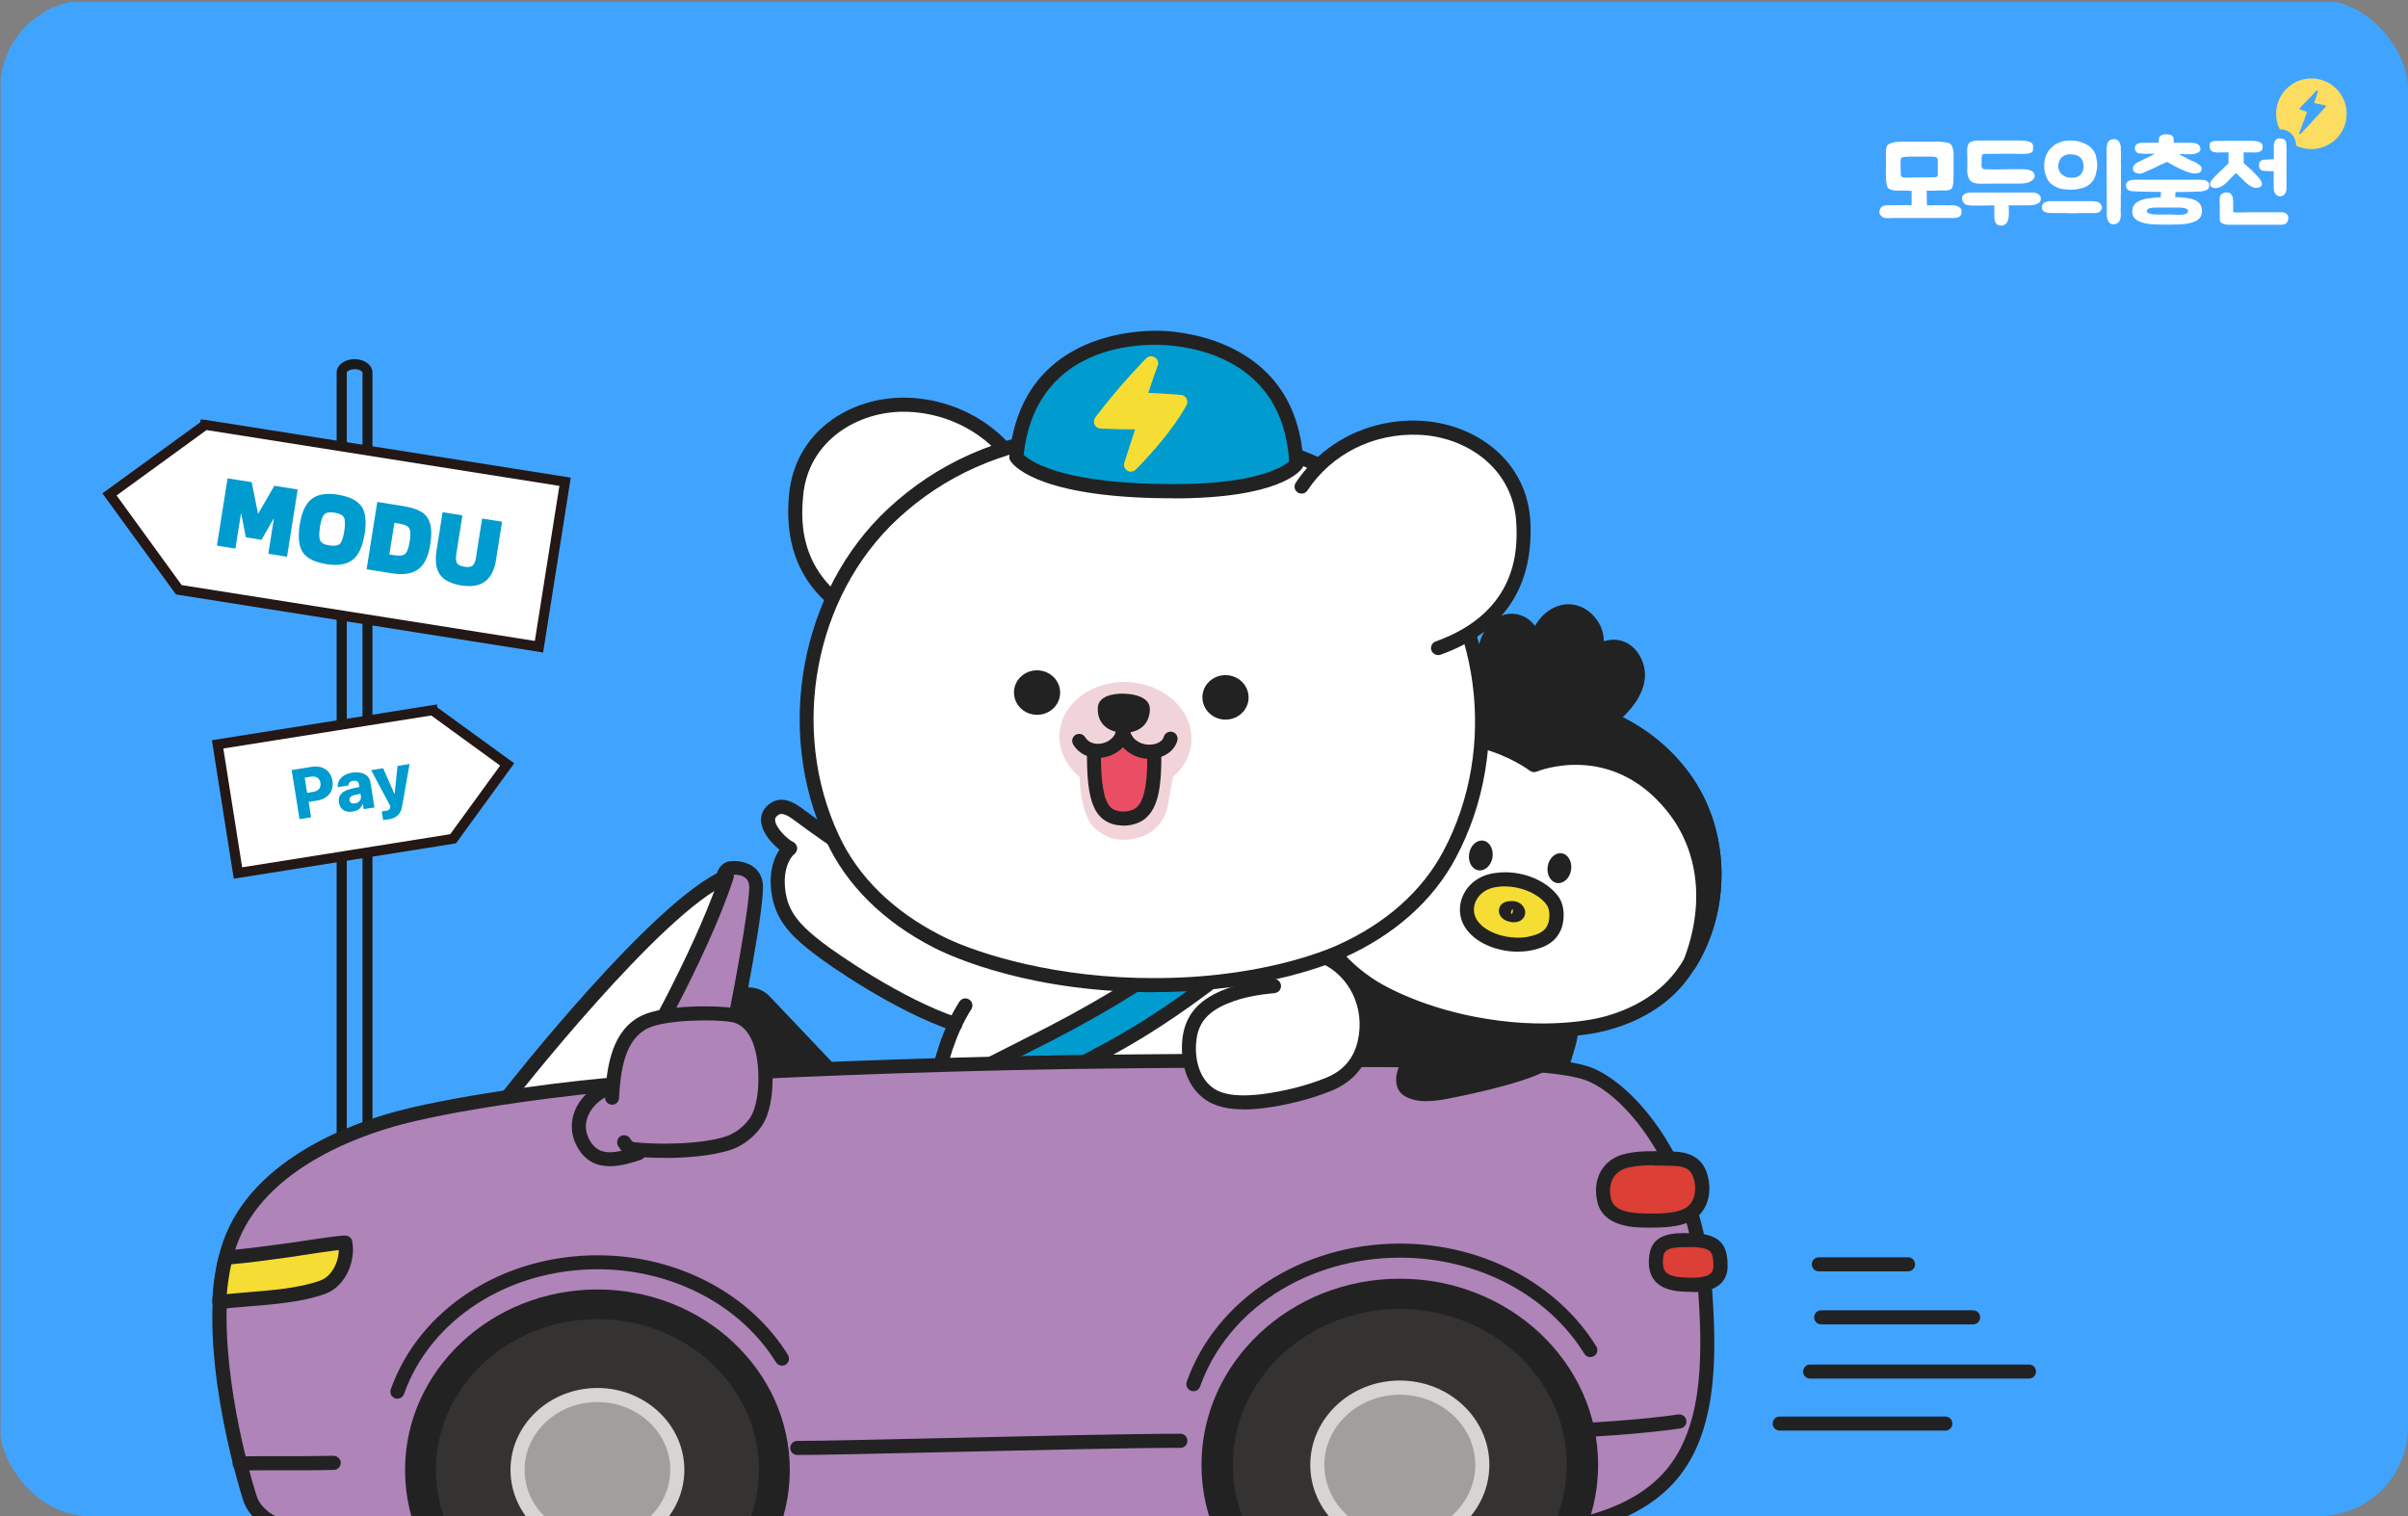 <svg width="270" height="170" viewBox="0 0 270 170" fill="none" xmlns="http://www.w3.org/2000/svg">
    <rect x="0" y="0" width="270" height="170" fill="#808080" stroke="none"/>
    <g clip-path="url(#clip0_5344_85744)">
        <path d="M270.06 164.284C270.063 164.284 270.066 164.287 270.066 164.29C270.063 167.576 267.366 170.23 264.055 170.23H6.077C2.752 170.23 0.066 167.551 0.066 164.273V6.188C0.066 2.899 2.763 0.23 6.077 0.23H264.044C267.357 0.242 270.055 2.91 270.055 6.188V164.278C270.055 164.282 270.057 164.284 270.06 164.284V164.284Z" fill="#40A4FF"/>
        <path d="M41.773 140.607H37.746V41.782C37.746 40.936 38.626 40.27 39.754 40.27C40.882 40.27 41.762 40.936 41.762 41.782V140.596L41.773 140.607ZM38.874 139.479H40.645V41.782C40.645 41.669 40.34 41.399 39.765 41.399C39.19 41.399 38.885 41.669 38.885 41.782V139.468L38.874 139.479Z" fill="#191A1A"/>
        <path d="M20.056 66.128L12.283 55.434L22.967 47.661L22.978 47.627L63.365 54.023L60.444 72.514L20.056 66.128Z" fill="white"/>
        <path d="M60.906 73.166L19.729 66.657L11.482 55.319L22.448 47.355L22.504 47.027L23.057 47.084L63.997 53.559L60.895 73.178L60.906 73.166ZM20.372 65.608L59.97 71.869L62.722 54.484L23.159 48.223L13.073 55.556L20.372 65.608Z" fill="#231815"/>
        <path d="M33.38 54.878L32.184 62.425L30.085 62.098L30.717 58.093L29.318 60.53L27.57 60.248L27.028 57.517L26.396 61.511L24.321 61.184L25.517 53.637L28.224 54.065L28.935 57.63L30.762 54.471L33.368 54.889L33.38 54.878Z" fill="#009BCF"/>
        <path d="M40.87 59.92C40.656 61.297 40.205 62.256 39.539 62.775C38.874 63.294 37.892 63.463 36.617 63.26C35.297 63.045 34.406 62.605 33.955 61.94C33.504 61.263 33.391 60.214 33.617 58.781C33.831 57.416 34.271 56.48 34.948 55.95C35.613 55.431 36.584 55.261 37.858 55.464C39.178 55.679 40.069 56.107 40.532 56.784C40.995 57.45 41.107 58.499 40.882 59.932L40.87 59.92ZM35.873 59.131C35.76 59.842 35.771 60.338 35.907 60.62C36.042 60.902 36.392 61.083 36.944 61.161C37.509 61.252 37.903 61.184 38.118 60.97C38.332 60.755 38.49 60.282 38.603 59.559C38.716 58.826 38.704 58.307 38.569 58.037C38.434 57.766 38.084 57.574 37.52 57.484C36.956 57.394 36.572 57.461 36.358 57.687C36.144 57.913 35.986 58.398 35.861 59.131H35.873Z" fill="#009BCF"/>
        <path d="M43.939 64.285L41.107 63.833L42.303 56.286L45.135 56.737C45.891 56.861 46.489 57.019 46.917 57.222C47.357 57.425 47.684 57.685 47.91 58.023C48.136 58.351 48.271 58.768 48.328 59.264C48.384 59.761 48.35 60.37 48.237 61.092C48.034 62.401 47.583 63.314 46.906 63.822C46.229 64.341 45.236 64.488 43.939 64.285ZM45.936 60.731C46.049 60.02 46.037 59.535 45.902 59.264C45.767 58.994 45.406 58.813 44.819 58.723L44.221 58.633L43.657 62.175L44.255 62.265C44.842 62.355 45.236 62.299 45.451 62.085C45.665 61.87 45.823 61.419 45.925 60.742L45.936 60.731Z" fill="#009BCF"/>
        <path d="M53.382 62.446L54.058 58.148L56.292 58.498L55.615 62.807C55.435 63.924 55.029 64.725 54.386 65.199C53.742 65.673 52.863 65.831 51.768 65.65C50.595 65.47 49.783 65.064 49.343 64.443C48.892 63.823 48.767 62.931 48.948 61.747L49.625 57.438L51.847 57.787L51.17 62.085C51.091 62.593 51.114 62.943 51.238 63.146C51.362 63.349 51.644 63.484 52.084 63.552C52.513 63.62 52.818 63.575 52.998 63.417C53.178 63.259 53.314 62.931 53.393 62.435L53.382 62.446Z" fill="#009BCF"/>
        <path d="M50.809 94.061L56.867 85.724L48.531 79.666V79.644L24.4 83.479L26.69 97.897L50.809 94.061Z" fill="white"/>
        <path d="M26.216 98.55L23.757 83.004L48.993 78.988L49.05 79.338L57.657 85.588L51.125 94.568L50.9 94.602L26.227 98.528L26.216 98.55ZM25.043 83.941L27.152 97.253L50.482 93.541L56.078 85.847L48.35 80.229L25.043 83.93V83.941Z" fill="#231815"/>
        <path d="M32.714 86.345L34.97 85.984C36.211 85.792 37.103 86.435 37.272 87.563C37.452 88.703 36.798 89.571 35.535 89.774L34.609 89.921L34.88 91.647L33.583 91.85L32.703 86.334L32.714 86.345ZM35.128 88.793C35.737 88.703 36.008 88.308 35.929 87.789C35.85 87.27 35.467 86.999 34.858 87.089L34.169 87.202L34.44 88.906L35.128 88.793Z" fill="#009BCF"/>
        <path d="M39.314 88.454C39.607 88.386 40.126 88.284 40.295 88.251L40.239 87.912C40.194 87.619 39.957 87.495 39.607 87.551C39.269 87.596 39.066 87.788 39.066 88.07L37.87 88.262C37.813 87.517 38.332 86.818 39.494 86.637C40.521 86.479 41.389 86.829 41.536 87.732L41.987 90.541L40.78 90.732L40.69 90.157H40.656C40.498 90.62 40.137 90.913 39.562 91.003C38.772 91.127 38.129 90.811 38.005 89.999C37.858 89.085 38.513 88.645 39.336 88.465L39.314 88.454ZM39.799 90.089C40.239 90.022 40.532 89.683 40.464 89.277L40.419 89.006C40.261 89.04 39.833 89.13 39.641 89.176C39.325 89.266 39.145 89.469 39.19 89.751C39.235 90.033 39.483 90.146 39.788 90.089H39.799Z" fill="#009BCF"/>
        <path d="M42.958 91.951L42.8 90.981C42.969 90.969 43.149 90.935 43.307 90.913C43.51 90.879 43.68 90.834 43.747 90.54L43.77 90.405L41.615 86.355L42.958 86.141L44.21 88.984H44.255L44.571 85.881L45.925 85.667L45.078 90.462C44.954 91.172 44.559 91.714 43.589 91.872C43.341 91.906 43.115 91.939 42.946 91.951H42.958Z" fill="#009BCF"/>
        <path d="M172.355 125.807C173.742 123.257 174.995 120.222 175.796 117.357C176.157 116.195 176.371 114.807 175.841 113.645C174.859 111.592 171.599 111.321 169.636 110.87C165.078 109.889 160.16 109.212 155.467 109.528C152.297 109.753 150.018 111.005 148.01 113.42C148.01 113.42 141.839 119.895 146.182 125.795" fill="#222222"/>
        <path d="M172.355 126.595C172.231 126.595 172.095 126.561 171.983 126.493C171.599 126.279 171.452 125.805 171.667 125.422C173.043 122.895 174.273 119.883 175.04 117.141C175.457 115.776 175.48 114.749 175.13 113.971C174.487 112.617 172.287 112.2 170.527 111.861C170.144 111.794 169.783 111.715 169.467 111.647C164.108 110.485 159.55 110.056 155.534 110.327C152.669 110.53 150.537 111.647 148.63 113.937C148.359 114.219 142.944 120.052 146.825 125.343C147.085 125.692 147.006 126.189 146.656 126.448C146.306 126.708 145.81 126.629 145.55 126.279C140.88 119.916 147.378 112.956 147.446 112.888C149.612 110.282 152.094 108.996 155.422 108.759C159.584 108.477 164.289 108.928 169.805 110.113C170.121 110.181 170.471 110.248 170.832 110.316C172.829 110.699 175.57 111.23 176.563 113.305C177.093 114.456 177.093 115.855 176.563 117.581C175.762 120.413 174.487 123.549 173.066 126.178C172.919 126.437 172.648 126.595 172.366 126.595H172.355Z" fill="#222222"/>
        <path d="M171.757 78.245C173.562 78.516 175.818 78.933 177.781 79.588C182.204 80.998 185.938 83.356 188.713 87.067C193.507 93.475 193.372 102.782 188.713 109.19C186.716 111.965 183.704 113.725 180.455 114.661C178.503 115.259 173.348 116.139 166.556 115.034L166.421 115.011C159.618 113.906 154.948 111.435 153.267 110.25C150.48 108.333 148.19 105.704 147.175 102.444C144.772 94.885 147.604 86.007 154.169 81.449C157.982 78.809 162.269 77.749 166.906 77.817C168.97 77.817 171.249 78.132 173.043 78.46" fill="white"/>
        <path d="M173.009 116.341C171.012 116.341 168.779 116.183 166.432 115.8L166.308 115.777C158.005 114.424 153.323 111.231 152.816 110.87C149.623 108.67 147.412 105.827 146.419 102.657C143.892 94.67 146.96 85.476 153.718 80.782C157.486 78.177 161.773 76.981 166.917 77.003C168.846 77.003 170.956 77.285 172.547 77.545C174.137 77.804 176.191 78.21 178.018 78.808C182.88 80.365 186.592 82.903 189.333 86.57C194.263 93.158 194.263 102.86 189.333 109.64C187.393 112.337 184.392 114.333 180.658 115.405C179 115.913 176.292 116.33 172.998 116.33L173.009 116.341ZM166.534 78.594C161.92 78.594 158.016 79.733 154.621 82.091C148.416 86.401 145.595 94.85 147.919 102.195C148.811 105.037 150.807 107.587 153.707 109.584C155.444 110.814 160.092 113.171 166.534 114.22L166.658 114.243C174.521 115.518 179.654 114.074 180.207 113.905C183.602 112.923 186.31 111.129 188.047 108.726C192.582 102.499 192.594 93.587 188.07 87.529C185.531 84.133 182.079 81.775 177.533 80.331C176.044 79.846 174.374 79.485 172.964 79.237C172.941 79.237 172.919 79.237 172.896 79.237C172.705 79.203 172.501 79.169 172.287 79.135C172.062 79.102 171.836 79.068 171.633 79.034C171.61 79.034 171.588 79.034 171.565 79.023C170.155 78.808 168.463 78.617 166.895 78.617C166.771 78.617 166.646 78.617 166.522 78.617L166.534 78.594Z" fill="#222222"/>
        <path d="M168.779 80.321C168.023 78.967 166.725 76.395 166.455 74.387C166.116 71.848 168 68.633 170.572 69.852C171.576 70.348 172.806 72.345 172.468 73.631C171.565 71.205 173.833 68.227 176.224 68.566C177.567 68.735 178.853 70.055 179.011 71.521C179.203 73.247 178.21 74.014 177.747 74.793C177.736 74.827 177.702 74.827 177.691 74.861C178.954 72.266 182.113 71.532 183.332 74.274C184.99 77.986 179.62 81.573 177.116 82.825" fill="#222222"/>
        <path d="M177.116 83.614C176.822 83.614 176.552 83.457 176.405 83.174C176.213 82.78 176.371 82.306 176.766 82.114C179.372 80.817 183.941 77.579 182.61 74.589C182.249 73.766 181.673 73.326 180.951 73.314C180.342 73.281 179.722 73.597 179.203 74.082C179.056 74.319 178.887 74.533 178.751 74.725C178.639 74.883 178.515 75.029 178.436 75.176C178.402 75.232 178.357 75.289 178.311 75.345C178.097 75.605 177.736 75.706 177.409 75.571C177.025 75.413 176.822 74.984 176.958 74.589C176.958 74.555 176.98 74.522 177.003 74.499C177.262 73.969 177.589 73.495 177.973 73.1C178.187 72.705 178.323 72.243 178.255 71.6C178.142 70.528 177.161 69.468 176.157 69.344C175.344 69.231 174.498 69.637 173.855 70.438C173.483 70.912 173.235 71.442 173.133 71.972C173.336 72.604 173.415 73.247 173.257 73.834C173.167 74.172 172.874 74.409 172.535 74.42C172.186 74.465 171.87 74.228 171.757 73.901C171.554 73.348 171.475 72.75 171.52 72.164C171.204 71.453 170.663 70.765 170.245 70.562C169.647 70.28 169.095 70.314 168.576 70.697C167.662 71.363 167.075 72.942 167.256 74.285C167.515 76.236 168.903 78.888 169.478 79.937C169.692 80.32 169.557 80.794 169.174 81.008C168.79 81.223 168.316 81.087 168.102 80.704C167.323 79.305 165.97 76.642 165.688 74.499C165.428 72.57 166.252 70.438 167.639 69.434C168.621 68.712 169.794 68.621 170.922 69.152C171.317 69.344 171.746 69.716 172.118 70.178C172.253 69.93 172.423 69.693 172.603 69.456C173.596 68.227 174.983 67.606 176.337 67.787C178.075 68.012 179.598 69.614 179.801 71.43C179.823 71.6 179.823 71.758 179.834 71.904C180.207 71.791 180.59 71.735 180.985 71.735C182.328 71.758 183.444 72.559 184.065 73.946C185.881 78.019 180.782 81.888 177.488 83.524C177.375 83.581 177.251 83.603 177.138 83.603L177.116 83.614Z" fill="#222222"/>
        <path d="M167.887 98.654C164.92 98.936 163.612 101.869 165.135 103.821C166.568 105.671 169.862 106.326 172.016 105.694C173.133 105.401 174.002 104.915 174.386 103.753C174.645 102.885 174.634 101.7 174.058 100.933C172.919 99.41 170.347 98.327 167.899 98.654" fill="#F5DD33"/>
        <path d="M170.245 106.719C168.136 106.719 165.755 105.929 164.503 104.305C163.634 103.199 163.454 101.766 164.018 100.469C164.65 99.014 166.06 98.044 167.797 97.874C170.415 97.525 173.303 98.619 174.679 100.458C175.48 101.496 175.423 103.007 175.13 103.966C174.566 105.647 173.19 106.189 172.208 106.448C171.622 106.617 170.945 106.708 170.245 106.708V106.719ZM168.767 99.386C168.508 99.386 168.248 99.397 167.978 99.442H167.944C166.782 99.555 165.857 100.176 165.451 101.101C165.124 101.868 165.225 102.692 165.733 103.346C166.951 104.925 169.918 105.489 171.768 104.937C172.851 104.655 173.359 104.248 173.607 103.504C173.788 102.883 173.81 101.958 173.393 101.417C172.603 100.345 170.73 99.397 168.756 99.397L168.767 99.386Z" fill="#222222"/>
        <path d="M169.749 103.414C169.636 103.414 169.512 103.414 169.377 103.38C168.553 103.245 168 102.681 168.068 102.026C168.113 101.541 168.519 101.056 169.343 101.045C169.952 100.977 170.539 101.237 170.832 101.699C171.069 102.083 171.08 102.534 170.843 102.895C170.708 103.098 170.392 103.414 169.749 103.414ZM169.602 101.925C169.523 102.004 169.456 102.117 169.433 102.263C169.433 102.365 169.433 102.455 169.478 102.511C169.546 102.444 169.602 102.353 169.625 102.229C169.647 102.117 169.625 102.004 169.602 101.936V101.925Z" fill="#222222"/>
        <path d="M167.346 96.136C167.199 97.061 166.489 97.704 165.767 97.592C165.045 97.479 164.582 96.633 164.729 95.719C164.875 94.805 165.586 94.151 166.308 94.264C167.03 94.376 167.493 95.222 167.346 96.136Z" fill="#222222"/>
        <path d="M176.157 97.558C176.01 98.484 175.299 99.126 174.577 99.014C173.855 98.901 173.393 98.055 173.539 97.141C173.686 96.216 174.397 95.573 175.119 95.686C175.841 95.799 176.303 96.645 176.157 97.558Z" fill="#222222"/>
        <path d="M173.054 78.447C172.851 78.413 172.626 78.368 172.411 78.334C172.197 78.3 171.971 78.266 171.768 78.232L173.054 78.447Z" fill="white"/>
        <path d="M173.054 79.238C173.054 79.238 172.964 79.238 172.93 79.238L171.644 79.023C171.215 78.956 170.922 78.549 170.99 78.121C171.058 77.692 171.452 77.399 171.881 77.455L173.19 77.669C173.618 77.749 173.9 78.155 173.833 78.583C173.765 78.967 173.438 79.238 173.054 79.238Z" fill="#222222"/>
        <path d="M188.713 87.056C185.938 83.344 182.203 80.986 177.781 79.576C176.044 79.001 174.081 78.606 172.4 78.335C172.614 78.369 172.84 78.414 173.043 78.448L171.757 78.234C171.971 78.267 172.186 78.301 172.4 78.335C170.719 78.053 168.734 77.816 166.906 77.805C162.269 77.749 157.982 78.798 154.169 81.438C147.976 85.736 145.11 93.87 146.814 101.135C146.453 94.468 148.946 88.376 154.282 84.98C163.33 79.226 172.016 85.769 172.016 85.769C172.016 85.769 180.726 82.047 187.483 90.372C191.477 95.291 191.917 101.857 189.457 108.062C193.372 101.721 193.237 93.091 188.713 87.056Z" fill="#222222"/>
        <path d="M189.457 108.862C189.333 108.862 189.221 108.84 189.108 108.783C188.747 108.603 188.578 108.163 188.724 107.79C191.195 101.541 190.529 95.381 186.874 90.891C180.568 83.118 172.411 86.48 172.332 86.514C172.073 86.627 171.768 86.593 171.543 86.424C171.204 86.175 163.172 80.287 154.711 85.668C149.826 88.77 147.231 94.4 147.604 101.112C147.626 101.518 147.333 101.879 146.927 101.935C146.521 101.992 146.137 101.732 146.047 101.337C144.23 93.644 147.389 85.205 153.718 80.817C157.486 78.211 161.773 77.015 166.917 77.037C168.508 77.037 170.403 77.229 172.524 77.579C174.645 77.917 176.495 78.346 178.018 78.842C182.88 80.399 186.592 82.938 189.333 86.604C193.947 92.775 194.263 101.777 190.112 108.501C189.965 108.738 189.706 108.873 189.435 108.873L189.457 108.862ZM176.71 84.19C179.992 84.19 184.358 85.273 188.092 89.887C189.796 91.985 190.913 94.388 191.432 96.994C191.24 93.587 190.112 90.259 188.081 87.54C185.543 84.145 182.091 81.787 177.544 80.343C176.258 79.925 174.735 79.553 172.987 79.249C172.964 79.249 172.942 79.249 172.93 79.249L171.644 79.034C171.644 79.034 171.599 79.034 171.588 79.023C169.828 78.763 168.26 78.628 166.929 78.617C162.145 78.549 158.129 79.7 154.643 82.114C151.845 84.054 149.736 86.852 148.472 90.022C149.792 87.721 151.608 85.781 153.887 84.337C162.224 79.034 170.358 83.739 172.152 84.912C172.896 84.664 174.589 84.201 176.732 84.201L176.71 84.19Z" fill="#222222"/>
        <path d="M99.387 97.516C97.063 96.241 94.976 95.169 92.754 93.657C91.592 92.856 90.43 91.999 89.302 91.164C88.602 90.656 87.643 90.16 86.808 90.735C84.879 92.01 87.429 94.515 88.568 95.135C87.26 96.353 86.898 98.655 87.474 100.934C88.061 103.269 89.832 104.826 91.693 106.259C93.453 107.635 100.797 112.712 107.103 114.832C106.077 117.01 105.389 119.435 104.971 121.748L144.828 121.511V104.826L99.398 97.527L99.387 97.516Z" fill="white"/>
        <path d="M104.881 122.084C108.401 120.775 111.751 118.902 115.136 117.221C121.273 114.175 127.365 110.757 132.825 106.561L139.154 107.497C134.393 111.321 129.497 114.841 124.138 117.718C121.656 119.06 113.41 123.381 111.808 124.216" fill="#009BCF"/>
        <path d="M111.819 125.017C111.537 125.017 111.255 124.859 111.12 124.588C110.917 124.205 111.075 123.72 111.458 123.528C113.049 122.704 121.318 118.361 123.777 117.03C128.03 114.74 132.351 111.863 137.247 108.016L133.051 107.395C128.369 110.96 122.773 114.311 115.497 117.932C114.651 118.35 113.816 118.778 112.981 119.207C110.465 120.493 107.848 121.824 105.163 122.828C104.757 122.986 104.294 122.772 104.148 122.366C104.001 121.96 104.204 121.497 104.61 121.351C107.205 120.38 109.777 119.072 112.259 117.808C113.105 117.379 113.951 116.951 114.797 116.522C122.119 112.878 127.703 109.516 132.363 105.94C132.532 105.816 132.746 105.76 132.96 105.782L139.289 106.719C139.605 106.764 139.853 106.989 139.932 107.294C140.011 107.599 139.91 107.914 139.662 108.117C134.089 112.585 129.283 115.868 124.533 118.417C122.074 119.749 113.782 124.092 112.191 124.927C112.079 124.983 111.955 125.017 111.83 125.017H111.819Z" fill="#222222"/>
        <path d="M104.96 122.536C104.96 122.536 104.87 122.536 104.813 122.525C104.385 122.446 104.103 122.04 104.181 121.611C104.644 119.062 105.614 115.384 107.577 112.316C107.814 111.943 108.299 111.842 108.671 112.079C109.044 112.316 109.145 112.801 108.908 113.173C107.081 116.027 106.178 119.502 105.738 121.905C105.671 122.288 105.332 122.548 104.96 122.548V122.536Z" fill="#222222"/>
        <path d="M99.387 98.304C99.263 98.304 99.128 98.27 99.004 98.203L97.819 97.559C95.946 96.544 94.175 95.585 92.302 94.311C91.129 93.498 89.956 92.641 88.828 91.806C87.767 91.039 87.384 91.298 87.26 91.389C86.932 91.603 86.899 91.795 86.91 91.953C86.944 92.765 88.173 94.017 88.952 94.435C89.335 94.638 89.482 95.123 89.268 95.506C89.065 95.89 88.579 96.025 88.196 95.822C87.237 95.303 85.398 93.656 85.331 92.02C85.297 91.231 85.669 90.543 86.38 90.069C87.316 89.426 88.455 89.572 89.764 90.52C90.892 91.355 92.054 92.201 93.205 93.002C95.01 94.22 96.747 95.168 98.586 96.161L99.771 96.804C100.154 97.018 100.29 97.492 100.086 97.875C99.94 98.135 99.669 98.281 99.398 98.281L99.387 98.304Z" fill="#222222"/>
        <path d="M107.115 115.632C107.036 115.632 106.945 115.621 106.867 115.587C100.301 113.387 92.832 108.164 91.197 106.878C89.29 105.4 87.361 103.73 86.707 101.124C86.03 98.45 86.537 95.935 88.027 94.558C88.343 94.265 88.85 94.276 89.144 94.603C89.437 94.919 89.425 95.427 89.098 95.72C88.049 96.702 87.711 98.665 88.23 100.752C88.76 102.873 90.463 104.328 92.167 105.648C93.667 106.821 101.079 111.999 107.363 114.098C107.78 114.233 107.995 114.684 107.859 115.102C107.746 115.429 107.442 115.643 107.115 115.643V115.632Z" fill="#222222"/>
        <path d="M56.901 123.009C56.901 123.009 73.632 101.609 81.416 98.292C81.416 98.292 73.316 120.753 63.625 130.591" fill="white"/>
        <path d="M96.68 123.809C97.638 124.813 97.593 126.404 96.589 127.352C95.585 128.31 93.995 128.265 93.047 127.261L82.115 115.743C81.168 114.739 81.201 113.148 82.206 112.201C83.21 111.242 84.8 111.287 85.748 112.291L96.68 123.809Z" fill="#222222"/>
        <path d="M94.863 128.829C94.863 128.829 94.807 128.829 94.773 128.829C93.893 128.807 93.069 128.446 92.472 127.803L81.54 116.284C80.931 115.641 80.615 114.807 80.637 113.927C80.66 113.047 81.021 112.223 81.664 111.625C82.307 111.016 83.13 110.678 84.022 110.723C84.902 110.745 85.725 111.106 86.323 111.749L97.255 123.268C97.864 123.911 98.18 124.745 98.157 125.625C98.135 126.505 97.774 127.329 97.131 127.927C96.51 128.513 95.709 128.829 94.863 128.829ZM83.931 112.291C83.492 112.291 83.074 112.46 82.747 112.765C82.409 113.081 82.228 113.509 82.217 113.972C82.206 114.434 82.375 114.863 82.691 115.201L93.622 126.72C93.938 127.047 94.367 127.239 94.818 127.25C95.269 127.284 95.709 127.092 96.048 126.776C96.386 126.46 96.567 126.032 96.578 125.58C96.589 125.118 96.42 124.689 96.104 124.351L85.172 112.832C84.857 112.505 84.428 112.313 83.977 112.302C83.965 112.302 83.943 112.302 83.931 112.302V112.291Z" fill="#222222"/>
        <path d="M191.206 144.793C190.225 130.94 183.027 122.343 178.21 120.437C173.381 118.53 153.673 118.79 127.274 118.993C107.713 119.14 89.358 119.963 81.145 120.369C82.487 114.368 85.06 100.943 84.755 99.081C84.417 96.983 81.878 97.344 81.878 97.344C81.641 97.389 81.404 97.592 81.246 97.897C80.919 98.517 81.506 98.258 81.506 98.258C78.516 107.508 70.315 121.464 70.315 121.464C65.814 121.734 52.445 123.302 44.819 125.322C37.193 127.33 27.784 131.955 25.449 140.473C23.125 148.99 26.182 162.144 28.021 167.965C29.702 173.279 42.585 172.884 42.585 172.884L153.368 172.264C153.368 172.264 161.773 172.297 163.962 172.264C189.164 172.151 192.492 162.765 191.217 144.782" fill="#AF84B9"/>
        <path d="M56.901 123.8C56.732 123.8 56.563 123.744 56.416 123.631C56.078 123.36 56.01 122.864 56.281 122.525C56.969 121.646 73.225 100.933 81.111 97.571C81.517 97.402 81.98 97.582 82.149 97.989C82.318 98.395 82.138 98.857 81.732 99.026C74.218 102.23 57.691 123.293 57.522 123.507C57.364 123.71 57.138 123.812 56.901 123.812V123.8Z" fill="#222222"/>
        <path d="M41.897 173.699C39.111 173.699 28.89 173.338 27.265 168.228C26.701 166.457 21.861 150.595 24.682 140.284C27.457 130.119 39.539 125.911 44.605 124.58C51.859 122.662 64.719 121.072 69.83 120.733C71.093 118.545 77.693 106.959 80.502 98.746C80.355 98.531 80.22 98.148 80.525 97.561C80.795 97.042 81.224 96.692 81.709 96.591C82.905 96.422 85.161 96.726 85.522 98.983C85.861 101.07 83.3 114.111 82.126 119.56C90.813 119.131 108.57 118.364 127.252 118.229L131.46 118.195C156.031 118.003 173.788 117.868 178.492 119.729C183.151 121.579 190.947 130.006 191.985 144.774C192.56 152.908 192.424 161.143 187.585 166.366C183.377 170.901 175.863 173.045 163.939 173.101C161.773 173.135 153.425 173.101 153.346 173.101L42.574 173.71C42.506 173.71 42.269 173.71 41.886 173.71L41.897 173.699ZM82.262 98.114C82.284 98.249 82.284 98.385 82.239 98.52C79.25 107.748 71.319 121.308 70.981 121.884C70.845 122.109 70.608 122.256 70.349 122.267C65.611 122.549 52.377 124.151 45.011 126.092C40.205 127.355 28.766 131.315 26.205 140.69C24.016 148.711 26.791 161.47 28.777 167.743C30.007 171.635 39.145 172.21 42.563 172.108L153.357 171.488C153.447 171.488 161.784 171.522 163.939 171.488C175.401 171.432 182.542 169.457 186.434 165.261C190.868 160.477 190.969 152.626 190.416 144.853C189.469 131.552 182.542 123.001 177.917 121.173C173.494 119.424 154.948 119.571 131.483 119.752L127.275 119.785C108.13 119.932 89.967 120.722 81.562 121.151C81.393 121.275 81.168 121.32 80.942 121.263C80.874 121.252 80.795 121.218 80.739 121.184C78.201 121.32 76.745 121.399 76.689 121.399C76.249 121.399 75.877 121.094 75.854 120.654C75.832 120.214 76.159 119.842 76.599 119.819C76.655 119.819 78.054 119.729 80.513 119.605C82.059 112.622 84.225 100.697 83.988 99.197C83.83 98.193 82.815 98.058 82.284 98.091L82.262 98.114Z" fill="#222222"/>
        <path d="M25.314 141.027C27.683 140.824 30.108 140.497 32.455 140.17C33.696 140.001 37.881 139.301 38.727 139.335C39.099 141.242 38.062 143.656 36.211 144.333C32.861 145.574 28.111 145.574 24.591 146.014C24.591 146.014 24.704 143.261 25.325 141.039" fill="#F5DD33"/>
        <path d="M24.58 146.791C24.388 146.791 24.197 146.712 24.05 146.577C23.881 146.419 23.791 146.193 23.791 145.967C23.791 145.855 23.915 143.102 24.546 140.812C24.637 140.496 24.907 140.259 25.246 140.236C27.592 140.033 29.939 139.718 32.342 139.39C32.68 139.345 33.233 139.255 33.876 139.165C36.245 138.804 38.118 138.533 38.75 138.544C39.111 138.556 39.426 138.826 39.494 139.187C39.912 141.342 38.795 144.23 36.471 145.076C33.978 146.001 30.729 146.261 27.874 146.486C26.746 146.577 25.663 146.667 24.67 146.791C24.637 146.791 24.603 146.791 24.569 146.791H24.58ZM25.934 141.759C25.652 142.967 25.505 144.264 25.426 145.11C26.171 145.031 26.949 144.975 27.739 144.907C30.492 144.681 33.617 144.433 35.918 143.587C37.193 143.125 37.971 141.545 37.983 140.169C36.978 140.282 35.252 140.541 34.102 140.722C33.447 140.823 32.883 140.913 32.545 140.958C30.401 141.263 28.134 141.568 25.923 141.771L25.934 141.759Z" fill="#222222"/>
        <path d="M26.87 164.887C26.442 164.887 26.092 164.549 26.081 164.109C26.081 163.669 26.419 163.308 26.859 163.308C28.461 163.274 30.063 163.285 31.676 163.285C33.56 163.285 35.501 163.285 37.396 163.24C37.825 163.263 38.197 163.567 38.208 164.007C38.219 164.447 37.881 164.808 37.441 164.82C35.523 164.876 33.56 164.876 31.665 164.865C30.063 164.865 28.472 164.865 26.882 164.887H26.87Z" fill="#222222"/>
        <path d="M89.651 163.149H89.392C88.952 163.149 88.602 162.788 88.602 162.359C88.602 161.931 88.963 161.57 89.392 161.57C89.482 161.581 89.561 161.57 89.651 161.57C92.088 161.57 98.507 161.423 105.885 161.254C115.666 161.028 126.756 160.769 132.351 160.769C132.791 160.769 133.141 161.118 133.141 161.558C133.141 161.998 132.791 162.348 132.351 162.348C126.778 162.348 115.7 162.607 105.919 162.833C98.518 163.002 92.099 163.149 89.64 163.149H89.651Z" fill="#222222"/>
        <path d="M187.619 129.916C185.859 129.893 184.291 129.758 182.519 130.13C180.342 130.604 179.372 132.409 179.868 134.586C180.376 136.662 182.847 136.854 184.595 136.865C186.457 136.887 188.656 136.865 189.83 135.816C190.868 134.879 191.048 133.368 190.721 132.104C190.349 130.649 189.446 129.972 187.664 129.927" fill="#DB3F36"/>
        <path d="M185.08 137.654C184.911 137.654 184.753 137.654 184.584 137.654C183.275 137.643 179.789 137.609 179.101 134.766C178.797 133.424 178.966 132.16 179.586 131.179C180.173 130.243 181.132 129.611 182.35 129.351C183.873 129.035 185.216 129.069 186.637 129.103C186.964 129.103 187.291 129.114 187.63 129.126C187.675 129.126 187.72 129.126 187.765 129.137C189.83 129.216 191.048 130.118 191.499 131.912C191.849 133.277 191.725 135.172 190.371 136.402C189.13 137.508 187.111 137.654 185.092 137.654H185.08ZM185.34 130.66C184.46 130.66 183.591 130.705 182.677 130.897C181.888 131.066 181.278 131.461 180.917 132.025C180.523 132.657 180.421 133.48 180.635 134.405C180.906 135.545 182.102 136.052 184.595 136.075C186.073 136.098 188.307 136.109 189.3 135.229C190.134 134.473 190.191 133.221 189.954 132.307C189.717 131.359 189.243 130.773 187.641 130.728C187.607 130.728 187.573 130.728 187.528 130.728C187.212 130.728 186.897 130.716 186.592 130.705C186.163 130.705 185.746 130.682 185.34 130.682V130.66Z" fill="#222222"/>
        <path d="M189.717 139.064C188.07 139.064 185.994 138.906 185.712 140.79C185.306 143.565 187.077 143.994 189.119 144.061C190.665 144.129 192.876 144.028 192.91 142.02C192.91 141.32 192.864 140.395 192.391 139.865C191.827 139.199 190.495 139.064 189.661 139.064" fill="#DB3F36"/>
        <path d="M189.728 144.862C189.514 144.862 189.3 144.862 189.096 144.851C187.822 144.806 186.389 144.625 185.543 143.61C184.956 142.91 184.753 141.917 184.945 140.665C185.306 138.24 187.743 138.251 189.367 138.274H189.559C189.559 138.274 189.627 138.274 189.661 138.274C190.766 138.274 192.233 138.465 193 139.357C193.62 140.067 193.711 141.105 193.711 142.03C193.699 142.82 193.429 143.463 192.921 143.948C192.109 144.715 190.868 144.884 189.74 144.884L189.728 144.862ZM189.13 139.842C187.393 139.842 186.637 140.011 186.502 140.891C186.389 141.681 186.468 142.245 186.75 142.594C187.201 143.136 188.273 143.237 189.153 143.26C189.672 143.283 191.217 143.35 191.827 142.775C191.951 142.662 192.109 142.459 192.12 141.996C192.12 141.692 192.12 140.744 191.793 140.372C191.533 140.056 190.766 139.853 189.807 139.842C189.773 139.842 189.74 139.842 189.706 139.842H189.333C189.254 139.842 189.187 139.842 189.108 139.842H189.13Z" fill="#222222"/>
        <path d="M146.25 161.885C145.201 161.885 144.591 161.885 144.546 161.885C144.106 161.885 143.757 161.524 143.757 161.095C143.757 160.666 144.118 160.305 144.546 160.305C144.58 160.294 145.178 160.305 146.261 160.305C152.962 160.305 177.556 160.192 188.183 158.602C188.611 158.545 189.017 158.839 189.085 159.267C189.153 159.696 188.848 160.102 188.42 160.17C177.68 161.783 152.951 161.896 146.238 161.896L146.25 161.885Z" fill="#222222"/>
        <path d="M68.747 121.836C65.994 122.569 63.918 125.435 65.351 128.131C66.739 130.771 69.288 130.049 71.59 129.315" fill="#AF84B9"/>
        <path d="M68.386 130.771C66.976 130.771 65.588 130.252 64.663 128.492C63.986 127.206 63.93 125.762 64.505 124.431C65.204 122.84 66.75 121.543 68.555 121.069C68.972 120.956 69.412 121.205 69.525 121.622C69.638 122.039 69.39 122.479 68.961 122.592C67.619 122.953 66.468 123.901 65.96 125.063C65.689 125.683 65.487 126.665 66.062 127.759C67.111 129.745 68.916 129.35 71.353 128.56C71.77 128.425 72.21 128.65 72.346 129.068C72.481 129.485 72.255 129.925 71.838 130.06C70.89 130.365 69.627 130.771 68.386 130.771Z" fill="#222222"/>
        <path d="M68.611 123.076C68.769 119.974 69.232 116.082 72.278 114.581C74.579 113.453 80.479 113.487 82.172 113.825C85.139 114.401 85.816 118.27 85.816 120.797C85.816 122.162 85.703 123.46 85.263 124.757C84.744 126.28 83.21 127.656 81.698 128.164C78.719 129.168 73.429 129.157 71.026 128.863C70.54 128.807 70.225 128.502 69.977 128.085" fill="#AF84B9"/>
        <path d="M74.455 129.835C73.09 129.835 71.849 129.767 70.935 129.654C70.247 129.575 69.694 129.18 69.3 128.481C69.085 128.109 69.209 127.623 69.582 127.398C69.954 127.184 70.439 127.308 70.665 127.68C70.856 128.018 71.003 128.063 71.127 128.075C73.271 128.334 78.494 128.402 81.45 127.409C82.815 126.947 84.101 125.728 84.518 124.499C84.879 123.449 85.037 122.344 85.037 120.798C85.037 119.478 84.823 115.146 82.036 114.605C80.434 114.289 74.703 114.289 72.639 115.304C70.078 116.556 69.57 119.963 69.412 123.122C69.39 123.562 69.029 123.912 68.589 123.867C68.149 123.844 67.822 123.472 67.844 123.043C68.025 119.422 68.656 115.496 71.951 113.883C74.466 112.653 80.558 112.71 82.352 113.059C86.323 113.838 86.628 119.185 86.628 120.81C86.628 121.96 86.56 123.472 86.03 125.017C85.466 126.698 83.796 128.3 81.969 128.921C79.96 129.598 77.016 129.846 74.478 129.846L74.455 129.835Z" fill="#222222"/>
        <path d="M44.559 156.843C44.469 156.843 44.379 156.832 44.3 156.798C43.894 156.651 43.668 156.2 43.815 155.794C46.996 146.803 56.315 140.756 67.009 140.756C75.91 140.756 84.089 145.043 88.354 151.936C88.579 152.308 88.467 152.793 88.094 153.019C87.722 153.244 87.237 153.132 87.011 152.759C83.029 146.329 75.369 142.324 67.009 142.324C56.992 142.324 48.271 147.942 45.304 156.302C45.191 156.629 44.887 156.832 44.559 156.832V156.843Z" fill="#222222"/>
        <path d="M133.806 155.996C133.716 155.996 133.626 155.985 133.547 155.951C133.141 155.804 132.915 155.353 133.062 154.947C136.345 145.674 145.956 139.446 156.978 139.446C166.161 139.446 174.589 143.869 178.988 150.976C179.214 151.348 179.101 151.833 178.729 152.059C178.357 152.285 177.871 152.172 177.646 151.799C173.539 145.155 165.62 141.026 156.99 141.026C146.633 141.026 137.619 146.836 134.562 155.477C134.449 155.804 134.145 156.007 133.818 156.007L133.806 155.996Z" fill="#222222"/>
        <path d="M221.237 148.505H204.202C203.762 148.505 203.413 148.155 203.413 147.715C203.413 147.276 203.762 146.926 204.202 146.926H221.237C221.677 146.926 222.027 147.276 222.027 147.715C222.027 148.155 221.677 148.505 221.237 148.505Z" fill="#222222"/>
        <path d="M227.498 154.584H202.961C202.521 154.584 202.172 154.235 202.172 153.795C202.172 153.355 202.521 153.005 202.961 153.005H227.498C227.938 153.005 228.288 153.355 228.288 153.795C228.288 154.235 227.938 154.584 227.498 154.584Z" fill="#222222"/>
        <path d="M218.123 160.419H199.554C199.114 160.419 198.765 160.07 198.765 159.63C198.765 159.19 199.114 158.84 199.554 158.84H218.123C218.563 158.84 218.913 159.19 218.913 159.63C218.913 160.07 218.563 160.419 218.123 160.419Z" fill="#222222"/>
        <path d="M66.987 145.37C55.514 145.37 46.207 154.079 46.207 164.819C46.207 167.684 46.872 170.403 48.057 172.851L85.996 172.637C87.124 170.245 87.756 167.594 87.756 164.807C87.756 154.068 78.449 145.358 66.976 145.358" fill="#222222"/>
        <path d="M48.057 173.652C47.752 173.652 47.481 173.482 47.346 173.212C46.06 170.572 45.417 167.751 45.417 164.83C45.417 153.672 55.096 144.591 66.987 144.591C78.877 144.591 88.557 153.672 88.557 164.83C88.557 167.661 87.936 170.403 86.729 172.997C86.605 173.268 86.323 173.449 86.019 173.449L48.068 173.663L48.057 173.652ZM66.987 146.159C55.965 146.159 46.996 154.53 46.996 164.818C46.996 167.334 47.526 169.771 48.564 172.061L85.5 171.858C86.481 169.613 86.978 167.255 86.978 164.818C86.978 154.53 78.009 146.159 66.987 146.159Z" fill="#222222"/>
        <path d="M156.956 144.173C145.11 144.173 135.51 153.164 135.51 164.254C135.51 167.142 136.164 169.883 137.337 172.365L153.368 172.275C153.368 172.275 161.773 172.309 163.961 172.275C169.298 172.252 173.641 171.812 177.183 170.966C177.984 168.868 178.413 166.612 178.413 164.254C178.413 153.164 168.812 144.173 156.967 144.173" fill="#222222"/>
        <path d="M137.326 173.155C137.022 173.155 136.74 172.975 136.616 172.704C135.352 170.03 134.72 167.199 134.72 164.254C134.72 152.747 144.693 143.384 156.956 143.384C169.219 143.384 179.191 152.747 179.191 164.254C179.191 166.646 178.763 169.004 177.905 171.249C177.815 171.497 177.601 171.677 177.353 171.734C173.709 172.603 169.32 173.043 163.95 173.065C161.784 173.099 153.436 173.065 153.357 173.065L137.338 173.155H137.326ZM156.945 144.963C145.55 144.963 136.288 153.616 136.288 164.254C136.288 166.793 136.807 169.252 137.834 171.576L153.346 171.486C153.436 171.486 161.773 171.52 163.928 171.486C168.982 171.463 173.122 171.068 176.563 170.29C177.251 168.338 177.601 166.308 177.601 164.254C177.601 153.616 168.339 144.963 156.945 144.963Z" fill="#222222"/>
        <path d="M85.883 164.83C85.883 174.599 77.422 182.519 66.987 182.519C56.552 182.519 48.091 174.599 48.091 164.83C48.091 155.06 56.552 147.141 66.987 147.141C77.422 147.141 85.883 155.06 85.883 164.83Z" fill="#353332"/>
        <path d="M66.987 183.308C56.134 183.308 47.301 175.017 47.301 164.829C47.301 154.642 56.134 146.351 66.987 146.351C77.84 146.351 86.673 154.642 86.673 164.829C86.673 175.017 77.84 183.308 66.987 183.308ZM66.987 147.919C57.003 147.919 48.88 155.5 48.88 164.818C48.88 174.137 57.003 181.718 66.987 181.718C76.971 181.718 85.094 174.137 85.094 164.818C85.094 155.5 76.971 147.919 66.987 147.919Z" fill="#222222"/>
        <path d="M75.944 164.831C75.944 169.456 71.928 173.224 66.987 173.224C62.046 173.224 58.029 169.467 58.029 164.831C58.029 160.194 62.046 156.438 66.987 156.438C71.928 156.438 75.944 160.194 75.944 164.831Z" fill="#A19F9B"/>
        <path d="M66.987 174.002C61.606 174.002 57.24 169.884 57.24 164.819C57.24 159.753 61.617 155.636 66.987 155.636C72.357 155.636 76.734 159.753 76.734 164.819C76.734 169.884 72.357 174.002 66.987 174.002ZM66.987 157.215C62.486 157.215 58.819 160.622 58.819 164.819C58.819 169.015 62.486 172.422 66.987 172.422C71.488 172.422 75.155 169.015 75.155 164.819C75.155 160.622 71.488 157.215 66.987 157.215Z" fill="#D6D5D2"/>
        <path d="M176.461 164.253C176.461 174.338 167.73 182.517 156.956 182.517C146.182 182.517 137.45 174.338 137.45 164.253C137.45 154.167 146.182 145.988 156.956 145.988C167.73 145.988 176.461 154.167 176.461 164.253Z" fill="#353332"/>
        <path d="M156.956 183.308C145.765 183.308 136.661 174.756 136.661 164.253C136.661 153.75 145.765 145.199 156.956 145.199C168.147 145.199 177.251 153.75 177.251 164.253C177.251 174.756 168.147 183.308 156.956 183.308ZM156.956 146.779C146.633 146.779 138.24 154.619 138.24 164.253C138.24 173.888 146.633 181.728 156.956 181.728C167.278 181.728 175.672 173.888 175.672 164.253C175.672 154.619 167.278 146.779 156.956 146.779Z" fill="#222222"/>
        <path d="M166.207 164.253C166.207 169.036 162.066 172.917 156.956 172.917C151.845 172.917 147.705 169.036 147.705 164.253C147.705 159.47 151.845 155.589 156.956 155.589C162.066 155.589 166.207 159.47 166.207 164.253Z" fill="#A19F9B"/>
        <path d="M156.956 173.709C151.417 173.709 146.915 169.468 146.915 164.256C146.915 159.044 151.417 154.802 156.956 154.802C162.495 154.802 166.996 159.044 166.996 164.256C166.996 169.468 162.495 173.709 156.956 173.709ZM156.956 156.392C152.297 156.392 148.495 159.924 148.495 164.267C148.495 168.61 152.285 172.141 156.956 172.141C161.626 172.141 165.417 168.61 165.417 164.267C165.417 159.924 161.626 156.392 156.956 156.392Z" fill="#D6D5D2"/>
        <path d="M142.843 110.554C141.004 110.735 139.143 111.039 137.36 111.773C135.183 112.675 133.728 114.006 133.389 116.353C133.085 118.496 133.558 121.046 135.363 122.49C137.044 123.833 139.65 123.697 141.658 123.46C144.174 123.122 146.622 122.524 148.969 121.588C151.18 120.685 152.522 119.106 153.019 116.793C153.854 112.969 152.082 108.885 148.427 107.271" fill="white"/>
        <path d="M139.436 124.396C137.8 124.396 136.142 124.114 134.878 123.099C132.735 121.395 132.306 118.439 132.611 116.24C132.96 113.814 134.37 112.167 137.055 111.05C139.041 110.227 141.049 109.945 142.764 109.775C143.181 109.719 143.587 110.046 143.633 110.486C143.678 110.915 143.362 111.31 142.922 111.355C141.331 111.513 139.458 111.772 137.665 112.517C135.487 113.419 134.438 114.604 134.167 116.476C133.919 118.236 134.235 120.583 135.86 121.88C137.281 123.02 139.661 122.907 141.579 122.681C144.106 122.343 146.498 121.734 148.687 120.854C150.65 120.053 151.823 118.665 152.263 116.623C153.052 113.024 151.315 109.403 148.122 107.993C147.728 107.812 147.547 107.35 147.716 106.955C147.897 106.56 148.359 106.38 148.754 106.549C152.624 108.252 154.745 112.629 153.797 116.962C153.244 119.511 151.721 121.316 149.273 122.32C146.961 123.245 144.445 123.888 141.771 124.249C141.038 124.34 140.237 124.407 139.436 124.407V124.396Z" fill="#222222"/>
        <path d="M116.196 57.521C114.425 49.399 107.78 45.439 101.44 45.382C95.405 45.326 89.775 49.207 89.234 55.626C89.042 57.905 88.207 66.298 98.924 70.269" fill="white"/>
        <path d="M98.924 71.057C98.834 71.057 98.744 71.046 98.654 71.012C91.242 68.259 87.812 63.093 88.455 55.636C89.065 48.291 95.427 44.512 101.463 44.591C107.814 44.648 115.079 48.63 116.986 57.35C117.076 57.779 116.805 58.196 116.377 58.287C115.948 58.388 115.531 58.106 115.44 57.689C113.726 49.803 107.171 46.227 101.452 46.17C96.228 46.103 90.565 49.386 90.046 55.692C89.832 58.253 89.189 65.8 99.218 69.534C99.624 69.681 99.838 70.143 99.68 70.549C99.567 70.865 99.263 71.068 98.936 71.068L98.924 71.057Z" fill="#222222"/>
        <path d="M128.064 48.338C131.065 48.372 134.844 48.564 138.184 49.184C145.697 50.516 152.319 53.584 157.666 59.101C166.895 68.622 168.756 84.066 162.563 95.754C159.911 100.797 155.41 104.395 150.311 106.686C147.254 108.118 139.052 110.736 127.737 110.442H127.511C116.162 110.149 107.995 107.114 105.005 105.524C100.041 102.974 95.721 99.15 93.329 93.983C87.745 82.002 90.384 66.671 100.086 57.634C105.716 52.4 112.473 49.681 120.054 48.733C123.416 48.282 127.207 48.282 130.208 48.395" fill="white"/>
        <path d="M129.497 111.255C128.91 111.255 128.324 111.255 127.726 111.232H127.511C113.793 110.883 105.547 106.697 104.644 106.224C99.06 103.358 94.897 99.24 92.629 94.31C86.831 81.867 89.741 66.197 99.567 57.048C105.05 51.949 111.729 48.971 119.975 47.933C123.1 47.515 126.552 47.493 129.192 47.56C131.821 47.628 135.25 47.831 138.342 48.407C146.521 49.862 153.041 53.178 158.253 58.548C167.594 68.183 169.715 83.988 163.273 96.115C160.758 100.921 156.392 104.825 150.65 107.397C149.781 107.803 142.031 111.244 129.497 111.244V111.255ZM126.947 49.117C124.804 49.117 122.401 49.208 120.167 49.512C112.248 50.505 105.862 53.348 100.628 58.21C91.287 66.908 88.523 81.811 94.051 93.645C96.172 98.248 100.086 102.117 105.366 104.825C108.502 106.494 116.693 109.371 127.534 109.653H127.748C140.948 109.992 149.093 106.381 149.984 105.975C155.41 103.539 159.505 99.872 161.863 95.393C167.989 83.841 165.981 68.826 157.102 59.665C152.127 54.544 145.889 51.373 138.048 49.975C135.476 49.489 132.644 49.275 130.275 49.185C130.242 49.185 130.219 49.185 130.185 49.185C129.858 49.174 129.508 49.162 129.147 49.151C128.764 49.151 128.403 49.14 128.064 49.129C128.03 49.129 128.008 49.129 127.974 49.129C127.647 49.129 127.297 49.129 126.959 49.129L126.947 49.117Z" fill="#222222"/>
        <path d="M128.2 93.746C129.429 93.216 130.715 92.122 131.031 89.888V89.775C131.076 89.572 131.11 89.403 131.144 89.234C131.268 88.557 131.415 87.846 131.494 87.147C132.723 86.109 133.513 84.688 133.592 83.097C133.773 79.656 130.602 76.7 126.519 76.486C122.435 76.272 118.971 78.889 118.791 82.33C118.689 84.191 119.581 85.917 121.058 87.135C121.07 87.745 121.115 88.354 121.205 88.941C121.352 89.978 121.645 91.321 122.243 92.28C122.435 92.562 124.364 95.179 128.2 93.746Z" fill="#F1D4DA"/>
        <path d="M129.441 84.405C129.531 89.256 128.685 90.441 128.064 91.061C127.286 91.851 125.673 91.986 124.702 91.558C123.529 91.039 122.627 89.775 122.683 84.236C122.683 84.236 125.391 84.191 125.808 82.792C125.808 82.792 126.146 84.225 127.793 84.315" fill="#E94E64"/>
        <path d="M128.91 85.093C128.719 85.093 128.516 85.081 128.312 85.047C127.478 84.935 126.564 84.54 125.921 83.784C125.582 84.145 125.154 84.45 124.623 84.675C123.27 85.239 121.352 85.115 120.337 83.491C120.111 83.118 120.224 82.633 120.585 82.408C120.957 82.182 121.442 82.295 121.668 82.656C122.198 83.502 123.225 83.547 124.003 83.22C124.499 83.005 125.018 82.588 125.109 81.99C125.075 81.776 125.063 81.55 125.063 81.313C125.063 80.918 125.368 80.58 125.763 80.524C126.158 80.478 126.53 80.738 126.62 81.122C126.688 81.381 126.71 81.641 126.699 81.9C126.981 83.163 128.132 83.423 128.516 83.479C129.339 83.592 130.298 83.299 130.49 82.622C130.603 82.205 131.043 81.968 131.46 82.069C131.877 82.182 132.126 82.622 132.013 83.039C131.663 84.28 130.411 85.081 128.899 85.081L128.91 85.093Z" fill="#222222"/>
        <path d="M128.527 78.562C127.816 77.84 126.338 77.795 126.045 77.784C125.752 77.772 124.274 77.75 123.529 78.427C123.247 78.686 123.1 79.013 123.089 79.397C123.044 80.954 123.98 81.958 125.65 82.15C125.65 82.15 125.819 82.161 125.988 82.172C126.079 82.172 126.158 82.172 126.237 82.172C127.906 82.071 128.888 81.112 128.933 79.555C128.933 79.171 128.809 78.833 128.549 78.562" fill="#222222"/>
        <path d="M118.87 77.727C118.836 79.103 117.652 80.186 116.219 80.152C114.786 80.118 113.658 78.968 113.692 77.591C113.726 76.215 114.91 75.132 116.343 75.166C117.776 75.2 118.904 76.35 118.87 77.727Z" fill="#222222"/>
        <path d="M140 78.266C139.966 79.642 138.781 80.725 137.349 80.691C135.916 80.657 134.788 79.507 134.822 78.13C134.856 76.754 136.04 75.671 137.473 75.705C138.906 75.739 140.034 76.889 140 78.266Z" fill="#222222"/>
        <path d="M145.945 54.542C149.059 49.86 154.26 47.751 159.156 47.954C165.18 48.213 170.618 52.365 170.821 58.806C170.9 61.029 171.272 69.073 161.243 72.66" fill="white"/>
        <path d="M161.243 73.451C160.916 73.451 160.611 73.248 160.498 72.932C160.352 72.526 160.566 72.074 160.972 71.928C170.358 68.577 170.11 61.312 170.031 58.92C169.828 52.512 164.39 48.97 159.122 48.756C154.023 48.541 149.341 50.877 146.6 54.994C146.363 55.355 145.866 55.457 145.505 55.22C145.144 54.983 145.043 54.487 145.291 54.126C148.337 49.545 153.538 46.928 159.19 47.176C165.191 47.425 171.385 51.497 171.61 58.796C171.859 66.039 168.452 70.935 161.514 73.417C161.423 73.451 161.333 73.462 161.243 73.462V73.451Z" fill="#222222"/>
        <path d="M129.723 55.063C143.125 55.402 145.347 52.04 145.347 52.04C144.783 39.202 133.186 37.983 130.185 37.882H129.903C127.06 37.814 115.17 38.31 113.951 51.239C113.951 51.239 116.005 54.713 129.407 55.052H129.723V55.063Z" fill="#009BCF"/>
        <path d="M131.595 55.874C130.986 55.874 130.354 55.874 129.7 55.852H129.384C115.937 55.502 113.5 52.038 113.274 51.644C113.184 51.497 113.15 51.328 113.173 51.17C114.481 37.429 127.365 37.034 129.937 37.091H130.219C132.78 37.181 145.55 38.32 146.148 52.016C146.148 52.185 146.114 52.343 146.013 52.49C145.776 52.851 143.407 55.886 131.607 55.886L131.595 55.874ZM114.775 50.989C115.418 51.621 118.565 53.99 129.429 54.261H129.745C140.553 54.543 143.836 52.366 144.546 51.745C143.847 40.058 133.378 38.783 130.163 38.67H129.892C126.654 38.58 116.083 39.268 114.775 50.989Z" fill="#222222"/>
        <path d="M126.823 52.107C126.823 52.107 130.636 48.305 132.363 45.067C132.363 45.067 129.226 44.797 127.669 44.831C127.669 44.831 128.888 41.175 129.08 40.735C129.08 40.735 126.304 43.522 123.45 47.267C123.45 47.267 126.214 47.403 128.369 47.335L126.812 52.118L126.823 52.107Z" fill="#F5DD33"/>
        <path d="M126.823 52.895C126.677 52.895 126.541 52.861 126.406 52.782C126.09 52.591 125.954 52.207 126.067 51.869L127.274 48.146C125.413 48.146 123.506 48.067 123.405 48.056C123.112 48.044 122.852 47.864 122.728 47.604C122.604 47.334 122.638 47.029 122.818 46.792C125.661 43.047 128.403 40.305 128.515 40.181C128.786 39.91 129.204 39.877 129.519 40.091C129.835 40.305 129.948 40.711 129.79 41.061C129.689 41.287 129.181 42.753 128.752 44.051C130.343 44.107 132.317 44.276 132.419 44.276C132.678 44.299 132.915 44.457 133.039 44.682C133.163 44.919 133.163 45.201 133.039 45.427C131.268 48.733 127.523 52.5 127.353 52.658C127.207 52.805 127.004 52.884 126.801 52.884L126.823 52.895ZM128.38 46.533C128.628 46.533 128.865 46.645 129.012 46.849C129.17 47.051 129.215 47.322 129.136 47.571L128.718 48.857C129.508 47.92 130.354 46.826 131.054 45.754C130.016 45.687 128.583 45.585 127.703 45.619C127.455 45.619 127.207 45.506 127.049 45.292C126.902 45.089 126.857 44.818 126.936 44.57L127.105 44.051C126.473 44.773 125.774 45.608 125.041 46.521C126 46.555 127.274 46.566 128.357 46.521H128.38V46.533Z" fill="#F5DD33"/>
        <path d="M125.966 92.572C125.391 92.572 124.826 92.47 124.375 92.267C122.503 91.443 121.826 89.266 121.882 84.212C121.882 83.783 122.243 83.434 122.672 83.434C123.112 83.434 123.461 83.795 123.45 84.235C123.382 90.112 124.465 90.586 124.996 90.823C125.763 91.161 126.992 91.003 127.478 90.496C127.85 90.123 128.719 89.255 128.628 84.415C128.628 83.975 128.967 83.614 129.407 83.614H129.418C129.847 83.614 130.196 83.953 130.208 84.392C130.298 89.232 129.486 90.733 128.594 91.624C127.94 92.278 126.914 92.583 125.943 92.583L125.966 92.572Z" fill="#222222"/>
        <path d="M160.87 116.082C159.799 116.951 158.625 118.022 157.926 119.23C157.384 120.098 156.854 121.745 158.061 122.309C159.302 122.907 160.848 122.682 162.111 122.445C164.187 122.039 172.298 120.369 173.844 118.79" fill="#222222"/>
        <path d="M159.945 123.482C159.178 123.482 158.422 123.369 157.712 123.02C157.181 122.771 156.798 122.331 156.64 121.779C156.347 120.797 156.764 119.613 157.26 118.812C158.061 117.424 159.426 116.239 160.385 115.461C160.724 115.19 161.22 115.235 161.491 115.574C161.762 115.912 161.717 116.409 161.378 116.679C160.521 117.379 159.302 118.439 158.614 119.613C158.231 120.233 158.05 120.932 158.163 121.316C158.197 121.44 158.276 121.519 158.411 121.587C159.415 122.072 160.724 121.891 161.987 121.655C166.703 120.741 172.265 119.274 173.291 118.225C173.596 117.909 174.092 117.909 174.408 118.214C174.724 118.518 174.724 119.015 174.419 119.331C172.761 121.034 165.372 122.613 162.281 123.211C161.547 123.347 160.746 123.471 159.957 123.471L159.945 123.482Z" fill="#222222"/>
        <path d="M213.938 142.561H203.943C203.503 142.561 203.153 142.211 203.153 141.771C203.153 141.331 203.503 140.981 203.943 140.981H213.938C214.378 140.981 214.728 141.331 214.728 141.771C214.728 142.211 214.378 142.561 213.938 142.561Z" fill="#222222"/>
        <path fill-rule="evenodd" clip-rule="evenodd" d="M259.174 8.796C256.985 8.796 255.214 10.567 255.214 12.756C255.214 13.387 255.361 13.974 255.62 14.504C256.523 14.459 257.324 15.114 257.425 16.027L257.459 16.332C257.978 16.58 258.554 16.715 259.163 16.715C261.351 16.715 263.123 14.944 263.123 12.756C263.123 10.567 261.351 8.796 259.163 8.796H259.174ZM260.765 11.989L257.978 15.012C257.899 15.091 257.775 15.012 257.809 14.91L258.655 12.643C258.655 12.643 258.655 12.53 258.587 12.508L257.911 12.282C257.843 12.259 257.82 12.169 257.865 12.113L259.727 10.184C259.806 10.104 259.93 10.184 259.896 10.285L259.501 11.447C259.479 11.503 259.512 11.571 259.58 11.582L260.708 11.808C260.787 11.819 260.81 11.921 260.765 11.977V11.989Z" fill="#FCDD61"/>
        <path d="M218.922 23.022C218.922 23.022 218.967 23.033 218.99 23.033C219.012 23.033 219.035 23.022 219.057 23.022C219.193 23.033 219.317 23.067 219.43 23.101C219.554 23.135 219.667 23.191 219.779 23.293C219.892 23.405 219.949 23.541 219.949 23.71C219.949 23.8 219.937 23.891 219.903 23.992C219.881 24.082 219.847 24.161 219.791 24.218C219.723 24.285 219.644 24.331 219.554 24.364C219.463 24.398 219.362 24.421 219.283 24.432C219.193 24.432 219.114 24.443 219.046 24.443H212.255C212.255 24.443 212.176 24.443 212.131 24.455H212.006C211.837 24.455 211.657 24.455 211.465 24.455C211.273 24.443 211.115 24.376 210.98 24.263C210.811 24.116 210.732 23.936 210.732 23.744C210.732 23.62 210.766 23.496 210.845 23.372C210.912 23.247 211.014 23.157 211.127 23.112C211.284 23.044 211.454 23.022 211.612 23.022C211.77 23.022 211.961 23.022 212.142 23.011H212.198C212.886 22.999 213.608 22.999 214.342 23.011V21.397H214.048L213.766 21.375C213.563 21.363 213.338 21.363 213.101 21.375C212.864 21.375 212.638 21.375 212.446 21.363C212.243 21.352 212.052 21.296 211.871 21.217C211.702 21.127 211.6 20.969 211.555 20.754C211.51 20.54 211.488 20.326 211.476 20.123C211.476 19.919 211.465 19.716 211.454 19.525V18.927C211.454 18.724 211.465 18.509 211.465 18.284V17.449C211.465 17.347 211.465 17.235 211.454 17.099C211.454 16.975 211.454 16.84 211.476 16.716C211.499 16.591 211.533 16.467 211.589 16.366C211.645 16.264 211.724 16.185 211.837 16.129C211.961 16.073 212.097 16.027 212.243 15.994C212.39 15.948 212.548 15.926 212.695 15.915C212.853 15.903 213.011 15.892 213.157 15.892C213.315 15.892 213.462 15.881 213.597 15.881H217.444C217.444 15.881 217.501 15.881 217.591 15.892C217.681 15.892 217.794 15.903 217.929 15.926C218.053 15.937 218.189 15.971 218.313 15.994C218.448 16.016 218.561 16.05 218.64 16.106C218.73 16.163 218.809 16.253 218.866 16.377C218.922 16.501 218.956 16.625 218.99 16.75C219.024 16.874 219.035 16.998 219.035 17.099C219.035 17.189 219.046 17.246 219.046 17.257V19.558C219.046 19.739 219.046 19.919 219.035 20.111C219.035 20.292 219.024 20.472 218.99 20.664C218.978 20.777 218.945 20.89 218.911 21.003C218.866 21.115 218.798 21.194 218.685 21.251C218.55 21.318 218.369 21.352 218.155 21.363C217.94 21.363 217.76 21.363 217.613 21.352C217.444 21.352 217.275 21.352 217.117 21.375C216.948 21.375 216.779 21.386 216.621 21.386H216.034L216.056 23.022H216.643C216.812 23.022 216.97 23.011 217.117 23.011H217.591C217.749 23.011 217.929 23.011 218.144 23.022C218.29 23.022 218.426 23.022 218.561 23.022C218.696 23.011 218.832 23.011 218.956 23.022H218.922ZM216.688 19.886C216.756 19.874 216.835 19.863 216.903 19.874C216.97 19.874 217.049 19.874 217.128 19.841C217.173 19.818 217.207 19.784 217.241 19.75C217.264 19.705 217.275 19.66 217.275 19.604C217.275 19.547 217.275 19.491 217.275 19.434V17.957C217.275 17.866 217.252 17.787 217.218 17.731C217.185 17.674 217.117 17.641 217.015 17.607C216.914 17.584 216.756 17.562 216.564 17.562H214.127C214.127 17.562 214.003 17.562 213.913 17.573C213.834 17.573 213.755 17.573 213.665 17.584C213.575 17.584 213.507 17.596 213.439 17.607C213.338 17.618 213.247 17.663 213.191 17.742C213.123 17.81 213.101 17.9 213.101 18.002L213.123 19.604C213.135 19.694 213.18 19.773 213.247 19.818C213.315 19.863 213.394 19.886 213.484 19.897C213.575 19.908 213.665 19.919 213.744 19.919C213.834 19.919 213.924 19.908 213.992 19.908L216.7 19.886H216.688ZM227.8 19.164C227.891 19.209 227.958 19.265 228.015 19.344C228.071 19.423 228.105 19.502 228.128 19.592C228.173 19.773 228.128 19.931 228.003 20.066C227.891 20.213 227.755 20.314 227.597 20.393C227.439 20.461 227.27 20.506 227.078 20.54C226.898 20.574 226.717 20.585 226.526 20.585H224.032C223.671 20.585 223.344 20.585 223.028 20.596H222.036C221.912 20.596 221.799 20.596 221.675 20.574C221.551 20.563 221.438 20.529 221.325 20.506C221.212 20.461 221.111 20.416 221.009 20.337C220.919 20.269 220.851 20.179 220.795 20.066C220.648 19.784 220.58 19.502 220.58 19.198C220.58 18.882 220.592 18.577 220.592 18.261V17.449C220.592 17.449 220.592 17.359 220.58 17.257C220.58 17.156 220.569 17.032 220.569 16.896C220.569 16.761 220.592 16.625 220.603 16.479C220.625 16.332 220.671 16.219 220.738 16.118C220.783 16.039 220.862 15.971 220.964 15.926C221.077 15.881 221.178 15.847 221.291 15.813C221.404 15.79 221.505 15.768 221.584 15.768C221.675 15.768 221.731 15.757 221.754 15.757H226.65C226.65 15.757 226.717 15.757 226.841 15.768C226.966 15.768 227.101 15.779 227.248 15.813C227.394 15.836 227.541 15.881 227.676 15.948C227.812 16.016 227.902 16.106 227.936 16.23C227.947 16.276 227.958 16.343 227.958 16.411C227.958 16.479 227.97 16.546 227.97 16.614C227.97 16.682 227.97 16.75 227.947 16.817C227.947 16.885 227.925 16.93 227.913 16.964C227.879 17.032 227.823 17.077 227.744 17.122C227.665 17.156 227.586 17.178 227.518 17.189C227.451 17.201 227.36 17.223 227.248 17.235C227.135 17.246 226.999 17.257 226.841 17.257H226.469C226.153 17.246 225.86 17.235 225.589 17.235C225.33 17.235 225.059 17.235 224.8 17.235C224.54 17.235 224.258 17.235 223.976 17.246C223.694 17.246 223.367 17.246 223.006 17.257C222.938 17.257 222.87 17.257 222.791 17.246C222.713 17.246 222.634 17.246 222.555 17.246C222.476 17.246 222.408 17.268 222.352 17.291C222.295 17.314 222.261 17.359 222.239 17.426C222.194 17.562 222.182 17.686 222.194 17.81C222.194 17.934 222.194 18.069 222.194 18.216C222.194 18.272 222.194 18.329 222.182 18.396V18.6C222.182 18.667 222.205 18.724 222.227 18.78C222.25 18.837 222.295 18.882 222.352 18.927C222.408 18.972 222.487 18.983 222.588 18.983H222.859C223.141 18.994 223.412 19.006 223.671 19.006C223.931 19.006 224.213 19.006 224.495 18.983C224.912 18.983 225.296 18.972 225.646 18.972H226.796C227.18 18.972 227.507 19.04 227.789 19.164H227.8ZM221.054 23.044C220.874 23.044 220.693 23.011 220.524 22.977C220.366 22.932 220.231 22.83 220.129 22.661C220.039 22.526 219.994 22.379 219.994 22.232C219.994 22.074 220.061 21.939 220.174 21.826C220.242 21.758 220.321 21.713 220.411 21.679C220.501 21.646 220.603 21.623 220.682 21.612C220.772 21.601 220.84 21.589 220.907 21.589H227.541C227.665 21.589 227.8 21.589 227.947 21.589C228.094 21.589 228.24 21.623 228.364 21.668C228.489 21.713 228.601 21.781 228.692 21.883C228.782 21.973 228.827 22.108 228.827 22.289C228.827 22.492 228.759 22.638 228.624 22.74C228.489 22.83 228.331 22.909 228.139 22.954C227.958 22.999 227.767 23.022 227.563 23.022H226.605C226.447 23.022 226.289 23.033 226.142 23.033C225.995 23.033 225.837 23.022 225.68 23.022H225.228C225.228 23.247 225.24 23.484 225.251 23.744C225.251 23.992 225.251 24.206 225.217 24.387C225.206 24.534 225.161 24.68 225.093 24.816C225.036 24.962 224.946 25.075 224.811 25.165C224.687 25.244 224.551 25.29 224.393 25.29C224.235 25.29 224.089 25.267 223.965 25.199C223.863 25.131 223.784 25.041 223.728 24.928C223.683 24.804 223.649 24.692 223.638 24.579C223.626 24.488 223.615 24.398 223.615 24.297C223.615 24.195 223.626 24.094 223.626 24.015C223.626 23.868 223.615 23.721 223.615 23.552V23.033H223.322C223.096 23.033 222.893 23.033 222.713 23.044C222.532 23.044 222.363 23.044 222.194 23.056H221.065L221.054 23.044ZM230.091 20.698C229.775 20.472 229.549 20.156 229.414 19.739C229.335 19.536 229.278 19.333 229.244 19.141C229.222 18.949 229.211 18.758 229.211 18.555C229.211 18.351 229.222 18.16 229.256 17.979C229.301 17.799 229.346 17.618 229.414 17.438C229.493 17.268 229.572 17.11 229.662 16.975C229.752 16.828 229.865 16.693 230 16.58C230.124 16.445 230.26 16.332 230.395 16.23C230.542 16.14 230.7 16.05 230.88 15.994C231.038 15.915 231.207 15.858 231.399 15.824C231.591 15.779 231.794 15.768 231.997 15.768C232.144 15.745 232.279 15.745 232.414 15.768C232.482 15.768 232.55 15.768 232.618 15.779C232.697 15.779 232.764 15.802 232.832 15.813C232.866 15.824 232.9 15.836 232.922 15.836C232.967 15.836 233.001 15.836 233.046 15.858C233.091 15.858 233.125 15.858 233.159 15.881C233.204 15.881 233.227 15.903 233.249 15.915C233.34 15.937 233.419 15.971 233.486 15.994C233.565 16.016 233.644 16.05 233.723 16.084C233.859 16.151 233.994 16.219 234.129 16.298C234.174 16.321 234.231 16.355 234.287 16.411C234.355 16.456 234.411 16.513 234.468 16.569C234.614 16.716 234.727 16.862 234.817 17.009C234.863 17.088 234.908 17.167 234.942 17.257C234.987 17.347 235.009 17.438 235.02 17.539C235.043 17.629 235.066 17.72 235.077 17.81L235.122 18.069C235.133 18.16 235.145 18.25 235.156 18.329C235.167 18.408 235.156 18.509 235.145 18.611C235.145 18.656 235.145 18.712 235.133 18.78C235.133 18.837 235.122 18.893 235.122 18.938C235.111 19.006 235.099 19.062 235.088 19.13C235.088 19.198 235.066 19.254 235.043 19.299C234.998 19.615 234.896 19.897 234.75 20.156C234.659 20.292 234.558 20.416 234.456 20.517C234.355 20.619 234.231 20.721 234.095 20.811C233.994 20.878 233.892 20.935 233.78 20.98C233.678 21.025 233.565 21.059 233.452 21.093C233.351 21.127 233.238 21.149 233.125 21.172C233.024 21.183 232.911 21.206 232.798 21.228C232.753 21.239 232.719 21.251 232.674 21.251H232.46C232.46 21.251 232.392 21.251 232.347 21.273H232.02C232.02 21.273 231.952 21.273 231.907 21.251H231.749C231.749 21.251 231.659 21.251 231.602 21.228C231.535 21.228 231.478 21.228 231.422 21.217C231.377 21.217 231.32 21.206 231.264 21.206C231.049 21.172 230.846 21.115 230.643 21.014L230.327 20.856C230.237 20.799 230.136 20.732 230.057 20.653L230.091 20.698ZM237.796 17.9C237.807 18.058 237.818 18.227 237.818 18.385V21.363C237.818 21.521 237.818 21.679 237.796 21.826V23.191C237.784 23.315 237.773 23.451 237.784 23.575C237.784 23.699 237.796 23.812 237.796 23.924V24.15C237.796 24.218 237.796 24.285 237.773 24.353C237.773 24.477 237.751 24.579 237.694 24.669C237.683 24.714 237.66 24.748 237.649 24.782C237.638 24.804 237.615 24.838 237.604 24.872C237.57 24.895 237.536 24.928 237.514 24.951C237.48 24.985 237.435 25.007 237.367 25.03C237.299 25.086 237.209 25.12 237.119 25.143C237.029 25.154 236.927 25.154 236.826 25.143C236.69 25.109 236.589 25.064 236.532 24.985C236.465 24.94 236.408 24.861 236.352 24.737C236.329 24.68 236.307 24.624 236.295 24.579C236.284 24.534 236.273 24.477 236.273 24.421C236.261 24.376 236.25 24.342 236.239 24.297C236.239 24.252 236.228 24.229 236.228 24.206V24.071L236.205 16.986V16.671C236.205 16.569 236.228 16.456 236.25 16.321C236.273 16.106 236.34 15.926 236.465 15.79C236.577 15.712 236.668 15.655 236.724 15.633C236.78 15.621 236.837 15.61 236.882 15.61H237.062C237.13 15.61 237.187 15.61 237.254 15.633C237.322 15.644 237.378 15.678 237.446 15.712C237.548 15.79 237.626 15.892 237.672 16.005C237.717 16.095 237.739 16.185 237.762 16.264C237.784 16.355 237.796 16.445 237.796 16.524V16.806C237.796 16.896 237.796 16.998 237.818 17.077V17.855L237.796 17.9ZM235.167 22.627C235.269 22.661 235.359 22.706 235.438 22.762C235.517 22.841 235.573 22.92 235.618 22.999C235.664 23.078 235.686 23.169 235.686 23.259C235.686 23.394 235.641 23.518 235.551 23.62C235.472 23.721 235.381 23.789 235.291 23.823C235.246 23.834 235.212 23.845 235.167 23.857C235.122 23.857 235.088 23.868 235.043 23.868C234.998 23.879 234.953 23.891 234.908 23.891H233.238C233.103 23.891 232.956 23.891 232.809 23.913H231.975C231.828 23.902 231.704 23.891 231.591 23.891H230C229.921 23.891 229.842 23.891 229.775 23.879C229.707 23.879 229.628 23.857 229.549 23.845C229.504 23.834 229.47 23.823 229.425 23.812C229.391 23.8 229.357 23.778 229.312 23.767C229.244 23.744 229.177 23.71 229.109 23.654C229.064 23.597 229.019 23.541 228.985 23.473C228.962 23.405 228.951 23.315 228.951 23.214C228.951 23.067 229.008 22.932 229.109 22.808C229.154 22.74 229.233 22.683 229.335 22.661C229.38 22.65 229.425 22.638 229.481 22.627C229.526 22.616 229.572 22.593 229.617 22.582C229.673 22.571 229.718 22.559 229.752 22.559H234.592C234.659 22.559 234.727 22.559 234.795 22.582C234.863 22.582 234.919 22.582 234.975 22.593C235.032 22.593 235.088 22.616 235.156 22.627H235.167ZM230.79 18.34C230.767 18.487 230.767 18.656 230.79 18.814C230.835 19.006 230.88 19.164 230.948 19.276C231.106 19.525 231.343 19.705 231.647 19.829C231.76 19.874 231.873 19.897 231.986 19.908C232.11 19.919 232.223 19.931 232.336 19.931C232.403 19.919 232.46 19.908 232.516 19.908C232.572 19.908 232.629 19.908 232.697 19.886C232.753 19.886 232.809 19.874 232.854 19.852L233.024 19.784C233.17 19.716 233.306 19.592 233.407 19.423C233.464 19.333 233.498 19.254 233.531 19.175C233.554 19.096 233.576 19.017 233.599 18.927C233.633 18.791 233.644 18.667 233.622 18.543C233.622 18.419 233.588 18.295 233.554 18.16C233.543 18.103 233.509 18.047 233.486 18.002C233.464 17.945 233.441 17.9 233.419 17.855C233.396 17.832 233.373 17.81 233.362 17.787C233.351 17.753 233.317 17.731 233.294 17.72C233.272 17.663 233.227 17.607 233.148 17.562C233.08 17.517 233.024 17.494 232.956 17.471C232.922 17.449 232.888 17.426 232.843 17.415C232.809 17.404 232.775 17.381 232.73 17.37C232.527 17.325 232.313 17.302 232.099 17.302C231.997 17.302 231.896 17.302 231.805 17.325C231.715 17.336 231.614 17.37 231.535 17.404C231.444 17.449 231.365 17.494 231.286 17.55C231.207 17.596 231.14 17.663 231.072 17.753C231.004 17.832 230.959 17.923 230.914 18.024C230.88 18.114 230.846 18.227 230.824 18.351L230.79 18.34ZM239.093 23.665C239.093 23.372 239.172 23.123 239.33 22.932C239.499 22.729 239.725 22.582 239.996 22.469C240.278 22.356 240.616 22.277 241.011 22.232C241.406 22.176 241.823 22.142 242.274 22.119C242.274 22.018 242.274 21.916 242.286 21.837C242.286 21.747 242.297 21.634 242.297 21.51H241.575C241.293 21.51 240.988 21.499 240.684 21.499C240.368 21.499 240.075 21.488 239.793 21.476C239.51 21.465 239.274 21.454 239.116 21.442C238.992 21.431 238.89 21.409 238.8 21.397C238.732 21.375 238.642 21.318 238.54 21.217C238.439 21.127 238.382 20.98 238.382 20.799C238.382 20.63 238.439 20.495 238.54 20.393C238.597 20.326 238.676 20.28 238.766 20.247C238.856 20.213 238.958 20.19 239.037 20.179C239.127 20.168 239.195 20.156 239.262 20.156H246.573C246.697 20.156 246.81 20.156 246.922 20.168C247.035 20.168 247.137 20.19 247.25 20.213C247.362 20.235 247.464 20.292 247.543 20.371C247.633 20.439 247.678 20.506 247.689 20.585C247.701 20.664 247.712 20.754 247.712 20.845C247.712 21.093 247.588 21.262 247.328 21.341C247.171 21.409 246.99 21.442 246.798 21.465C246.618 21.465 246.437 21.476 246.268 21.488C245.873 21.499 245.478 21.51 245.106 21.521C244.734 21.521 244.339 21.533 243.933 21.533C243.933 21.646 243.921 21.747 243.91 21.826C243.91 21.905 243.91 22.007 243.899 22.108C244.328 22.108 244.722 22.142 245.095 22.187C245.456 22.232 245.772 22.3 246.042 22.413C246.313 22.514 246.527 22.672 246.674 22.864C246.821 23.067 246.9 23.326 246.9 23.642C246.9 24.015 246.798 24.308 246.584 24.511C246.381 24.714 246.099 24.872 245.738 24.962C245.388 25.064 244.971 25.131 244.497 25.154C244.023 25.177 243.527 25.188 242.985 25.188C242.444 25.188 241.936 25.177 241.451 25.154C240.977 25.131 240.571 25.064 240.221 24.962C239.871 24.872 239.589 24.714 239.386 24.511C239.183 24.308 239.071 24.015 239.071 23.642L239.093 23.665ZM245.862 18.047C246.009 18.114 246.155 18.194 246.302 18.284C246.449 18.374 246.584 18.476 246.708 18.577C246.776 18.634 246.821 18.701 246.843 18.791C246.866 18.882 246.866 18.972 246.843 19.051C246.832 19.13 246.787 19.209 246.719 19.276C246.663 19.344 246.584 19.378 246.494 19.401C246.234 19.457 245.975 19.457 245.693 19.401C245.422 19.333 245.174 19.254 244.937 19.152C244.722 19.062 244.519 18.961 244.339 18.882C244.158 18.791 243.978 18.701 243.786 18.6C243.73 18.566 243.651 18.532 243.56 18.476L243.301 18.329C243.199 18.272 243.087 18.216 242.963 18.16C242.827 18.227 242.692 18.284 242.568 18.34L242.229 18.487C242.128 18.532 242.038 18.577 241.981 18.611C241.778 18.724 241.586 18.814 241.406 18.893C241.225 18.961 241.045 19.051 240.83 19.141C240.672 19.209 240.503 19.276 240.345 19.367C240.187 19.446 240.018 19.48 239.826 19.457C239.68 19.457 239.544 19.412 239.409 19.344C239.274 19.276 239.195 19.164 239.161 19.006C239.161 18.927 239.161 18.837 239.183 18.735C239.217 18.622 239.262 18.532 239.341 18.453C239.42 18.374 239.522 18.306 239.623 18.239L240.447 17.832C240.582 17.765 240.706 17.697 240.808 17.652C240.909 17.607 241.033 17.55 241.18 17.483C241.248 17.438 241.316 17.404 241.394 17.359C241.473 17.314 241.552 17.28 241.643 17.235H240.887C240.763 17.235 240.65 17.235 240.548 17.246C240.458 17.246 240.357 17.246 240.232 17.223C240.142 17.212 240.052 17.201 239.95 17.201C239.849 17.201 239.747 17.178 239.668 17.144C239.578 17.099 239.51 17.02 239.454 16.919C239.409 16.84 239.375 16.75 239.375 16.659C239.375 16.558 239.375 16.456 239.42 16.377C239.488 16.253 239.589 16.151 239.736 16.095C239.883 16.027 240.029 16.005 240.176 16.005H240.447C240.571 16.005 240.661 16.016 240.718 16.016C240.785 16.016 240.876 16.005 241 16.005H242.06V15.644C242.06 15.407 242.162 15.238 242.376 15.159C242.579 15.069 242.805 15.035 243.042 15.069C243.256 15.091 243.425 15.136 243.527 15.215C243.651 15.283 243.707 15.396 243.718 15.554C243.718 15.61 243.73 15.678 243.73 15.768C243.73 15.847 243.741 15.926 243.741 16.016H245.129C245.253 16.016 245.399 16.016 245.569 16.005C245.738 16.005 245.896 16.005 246.042 16.039C246.2 16.061 246.336 16.118 246.46 16.197C246.584 16.276 246.674 16.4 246.708 16.569C246.753 16.761 246.719 16.907 246.595 17.009C246.482 17.11 246.336 17.189 246.155 17.235C245.975 17.28 245.794 17.302 245.591 17.302C245.388 17.302 245.23 17.302 245.106 17.291C244.982 17.291 244.847 17.28 244.7 17.28H244.305L244.373 17.325C244.373 17.325 244.429 17.347 244.452 17.359C244.531 17.404 244.61 17.438 244.677 17.483C244.756 17.517 244.835 17.55 244.914 17.596C245.061 17.663 245.208 17.742 245.354 17.821L245.805 18.058L245.862 18.047ZM245.332 23.665C245.332 23.541 245.264 23.451 245.117 23.394C244.982 23.338 244.801 23.304 244.565 23.281C244.339 23.27 244.091 23.259 243.809 23.27C243.527 23.27 243.256 23.281 242.985 23.281C242.714 23.281 242.444 23.281 242.173 23.27C241.902 23.27 241.654 23.27 241.44 23.281C241.225 23.293 241.045 23.338 240.909 23.394C240.785 23.451 240.718 23.541 240.718 23.665C240.718 23.778 240.785 23.857 240.909 23.913C241.045 23.97 241.225 24.003 241.44 24.037C241.654 24.049 241.902 24.06 242.173 24.06C242.444 24.06 242.714 24.049 242.985 24.049C243.256 24.049 243.527 24.049 243.809 24.071C244.091 24.082 244.339 24.094 244.565 24.082C244.79 24.071 244.982 24.026 245.117 23.97C245.264 23.913 245.332 23.812 245.332 23.654V23.665ZM251.57 17.054V18.058C251.57 18.182 251.57 18.261 251.57 18.272C251.615 18.318 251.683 18.385 251.785 18.476C251.886 18.566 251.976 18.634 252.044 18.701C252.123 18.769 252.202 18.837 252.281 18.916C252.371 18.983 252.462 19.062 252.54 19.152C252.597 19.209 252.653 19.265 252.698 19.322L252.834 19.457C252.98 19.604 253.138 19.773 253.285 19.942C253.432 20.123 253.545 20.292 253.601 20.484C253.623 20.551 253.623 20.63 253.612 20.721C253.601 20.811 253.545 20.878 253.454 20.946C253.319 21.025 253.172 21.07 253.026 21.07C252.845 21.07 252.687 21.036 252.529 20.957C252.371 20.89 252.247 20.811 252.146 20.743C251.999 20.63 251.852 20.517 251.728 20.393L251.345 20.01L251.051 19.716C250.939 19.592 250.826 19.491 250.713 19.401L250.386 19.728L250.216 19.897C250.216 19.897 250.104 19.998 250.059 20.055C249.957 20.168 249.844 20.28 249.731 20.405C249.619 20.517 249.495 20.619 249.348 20.732C249.021 20.969 248.716 21.093 248.423 21.093H248.31C248.31 21.093 248.254 21.093 248.22 21.07C248.039 21.025 247.926 20.957 247.87 20.856C247.814 20.766 247.791 20.664 247.814 20.563C247.836 20.45 247.87 20.348 247.926 20.269C247.994 20.179 248.062 20.1 248.141 20.021C248.22 19.931 248.299 19.841 248.378 19.762C248.445 19.683 248.558 19.57 248.716 19.423C248.874 19.276 249.032 19.119 249.19 18.972C249.348 18.814 249.495 18.667 249.63 18.543C249.765 18.419 249.844 18.34 249.878 18.306V17.088H249.111C249.021 17.088 248.908 17.088 248.772 17.099C248.648 17.099 248.513 17.099 248.389 17.077C248.265 17.065 248.163 17.032 248.05 16.986C247.949 16.93 247.87 16.84 247.825 16.727C247.78 16.637 247.757 16.535 247.746 16.434C247.746 16.321 247.746 16.219 247.768 16.118C247.802 16.005 247.87 15.926 247.983 15.892C248.096 15.847 248.197 15.813 248.31 15.802H249.269C249.393 15.802 249.461 15.802 249.483 15.79H252.281C252.597 15.79 252.868 15.813 253.082 15.847C253.308 15.892 253.488 15.982 253.623 16.14C253.669 16.185 253.691 16.253 253.691 16.332C253.702 16.411 253.702 16.49 253.691 16.58C253.691 16.659 253.657 16.738 253.623 16.806C253.59 16.874 253.545 16.93 253.477 16.964C253.409 16.986 253.341 17.02 253.251 17.043C253.161 17.065 253.093 17.088 253.026 17.088C252.913 17.088 252.8 17.099 252.676 17.099C252.563 17.099 252.45 17.088 252.337 17.088H251.548L251.57 17.054ZM256.026 23.812L256.094 23.834C256.094 23.834 256.207 23.879 256.275 23.913C256.342 23.947 256.399 23.992 256.455 24.06C256.512 24.116 256.545 24.184 256.568 24.263C256.613 24.567 256.557 24.804 256.41 24.962C256.32 25.075 256.207 25.143 256.094 25.165C255.981 25.188 255.925 25.199 255.914 25.199H249.934C249.607 25.199 249.348 25.143 249.167 25.041C248.987 24.951 248.897 24.804 248.897 24.624V22.965C248.897 22.965 248.897 22.853 248.885 22.785V22.323C248.885 22.255 248.897 22.187 248.897 22.142C248.908 21.973 248.987 21.837 249.133 21.736C249.28 21.634 249.438 21.578 249.619 21.578C249.664 21.578 249.709 21.578 249.765 21.589C249.833 21.589 249.878 21.589 249.923 21.612C250.025 21.646 250.115 21.702 250.171 21.781C250.239 21.849 250.284 21.939 250.318 22.029C250.352 22.119 250.374 22.232 250.374 22.345C250.374 22.447 250.386 22.548 250.397 22.627V23.778C250.397 23.778 250.487 23.8 250.589 23.812C250.702 23.812 250.905 23.823 251.198 23.823C251.457 23.823 251.683 23.823 251.875 23.812C252.078 23.812 252.179 23.8 252.191 23.8H256.026V23.812ZM254.413 19.186C254.188 19.175 253.973 19.164 253.793 19.152C253.612 19.141 253.466 19.051 253.364 18.893C253.319 18.814 253.296 18.712 253.296 18.6C253.296 18.487 253.296 18.374 253.319 18.284C253.341 18.194 253.387 18.126 253.454 18.069C253.522 18.002 253.635 17.957 253.793 17.911C253.827 17.911 253.894 17.9 254.007 17.9C254.12 17.9 254.233 17.889 254.368 17.878C254.503 17.878 254.628 17.866 254.74 17.866C254.853 17.866 254.921 17.855 254.955 17.855V16.591C254.955 16.501 254.943 16.411 254.943 16.332C254.943 16.242 254.966 16.151 254.989 16.073C255 16.005 255.022 15.948 255.034 15.892C255.045 15.836 255.09 15.779 255.146 15.712C255.214 15.633 255.293 15.576 255.406 15.542C255.53 15.508 255.654 15.497 255.789 15.52C256.049 15.565 256.207 15.655 256.275 15.813C256.32 15.903 256.354 16.027 256.354 16.174C256.365 16.309 256.376 16.389 256.376 16.422V21.273H256.365C256.365 21.273 256.365 21.307 256.354 21.352C256.354 21.397 256.331 21.465 256.308 21.533C256.286 21.601 256.252 21.668 256.196 21.736C256.151 21.803 256.083 21.871 256.004 21.916C255.891 21.984 255.778 22.007 255.665 22.007C255.53 22.007 255.395 21.962 255.271 21.871C255.18 21.803 255.113 21.724 255.067 21.634C255.022 21.544 254.989 21.454 254.977 21.375C254.966 21.285 254.955 21.194 254.943 21.115V19.198H254.413V19.186Z" fill="white"/>
    </g>
    <defs>
        <clipPath id="clip0_5344_85744">
            <rect width="270" height="170" rx="10" fill="white"/>
        </clipPath>
    </defs>
</svg>
